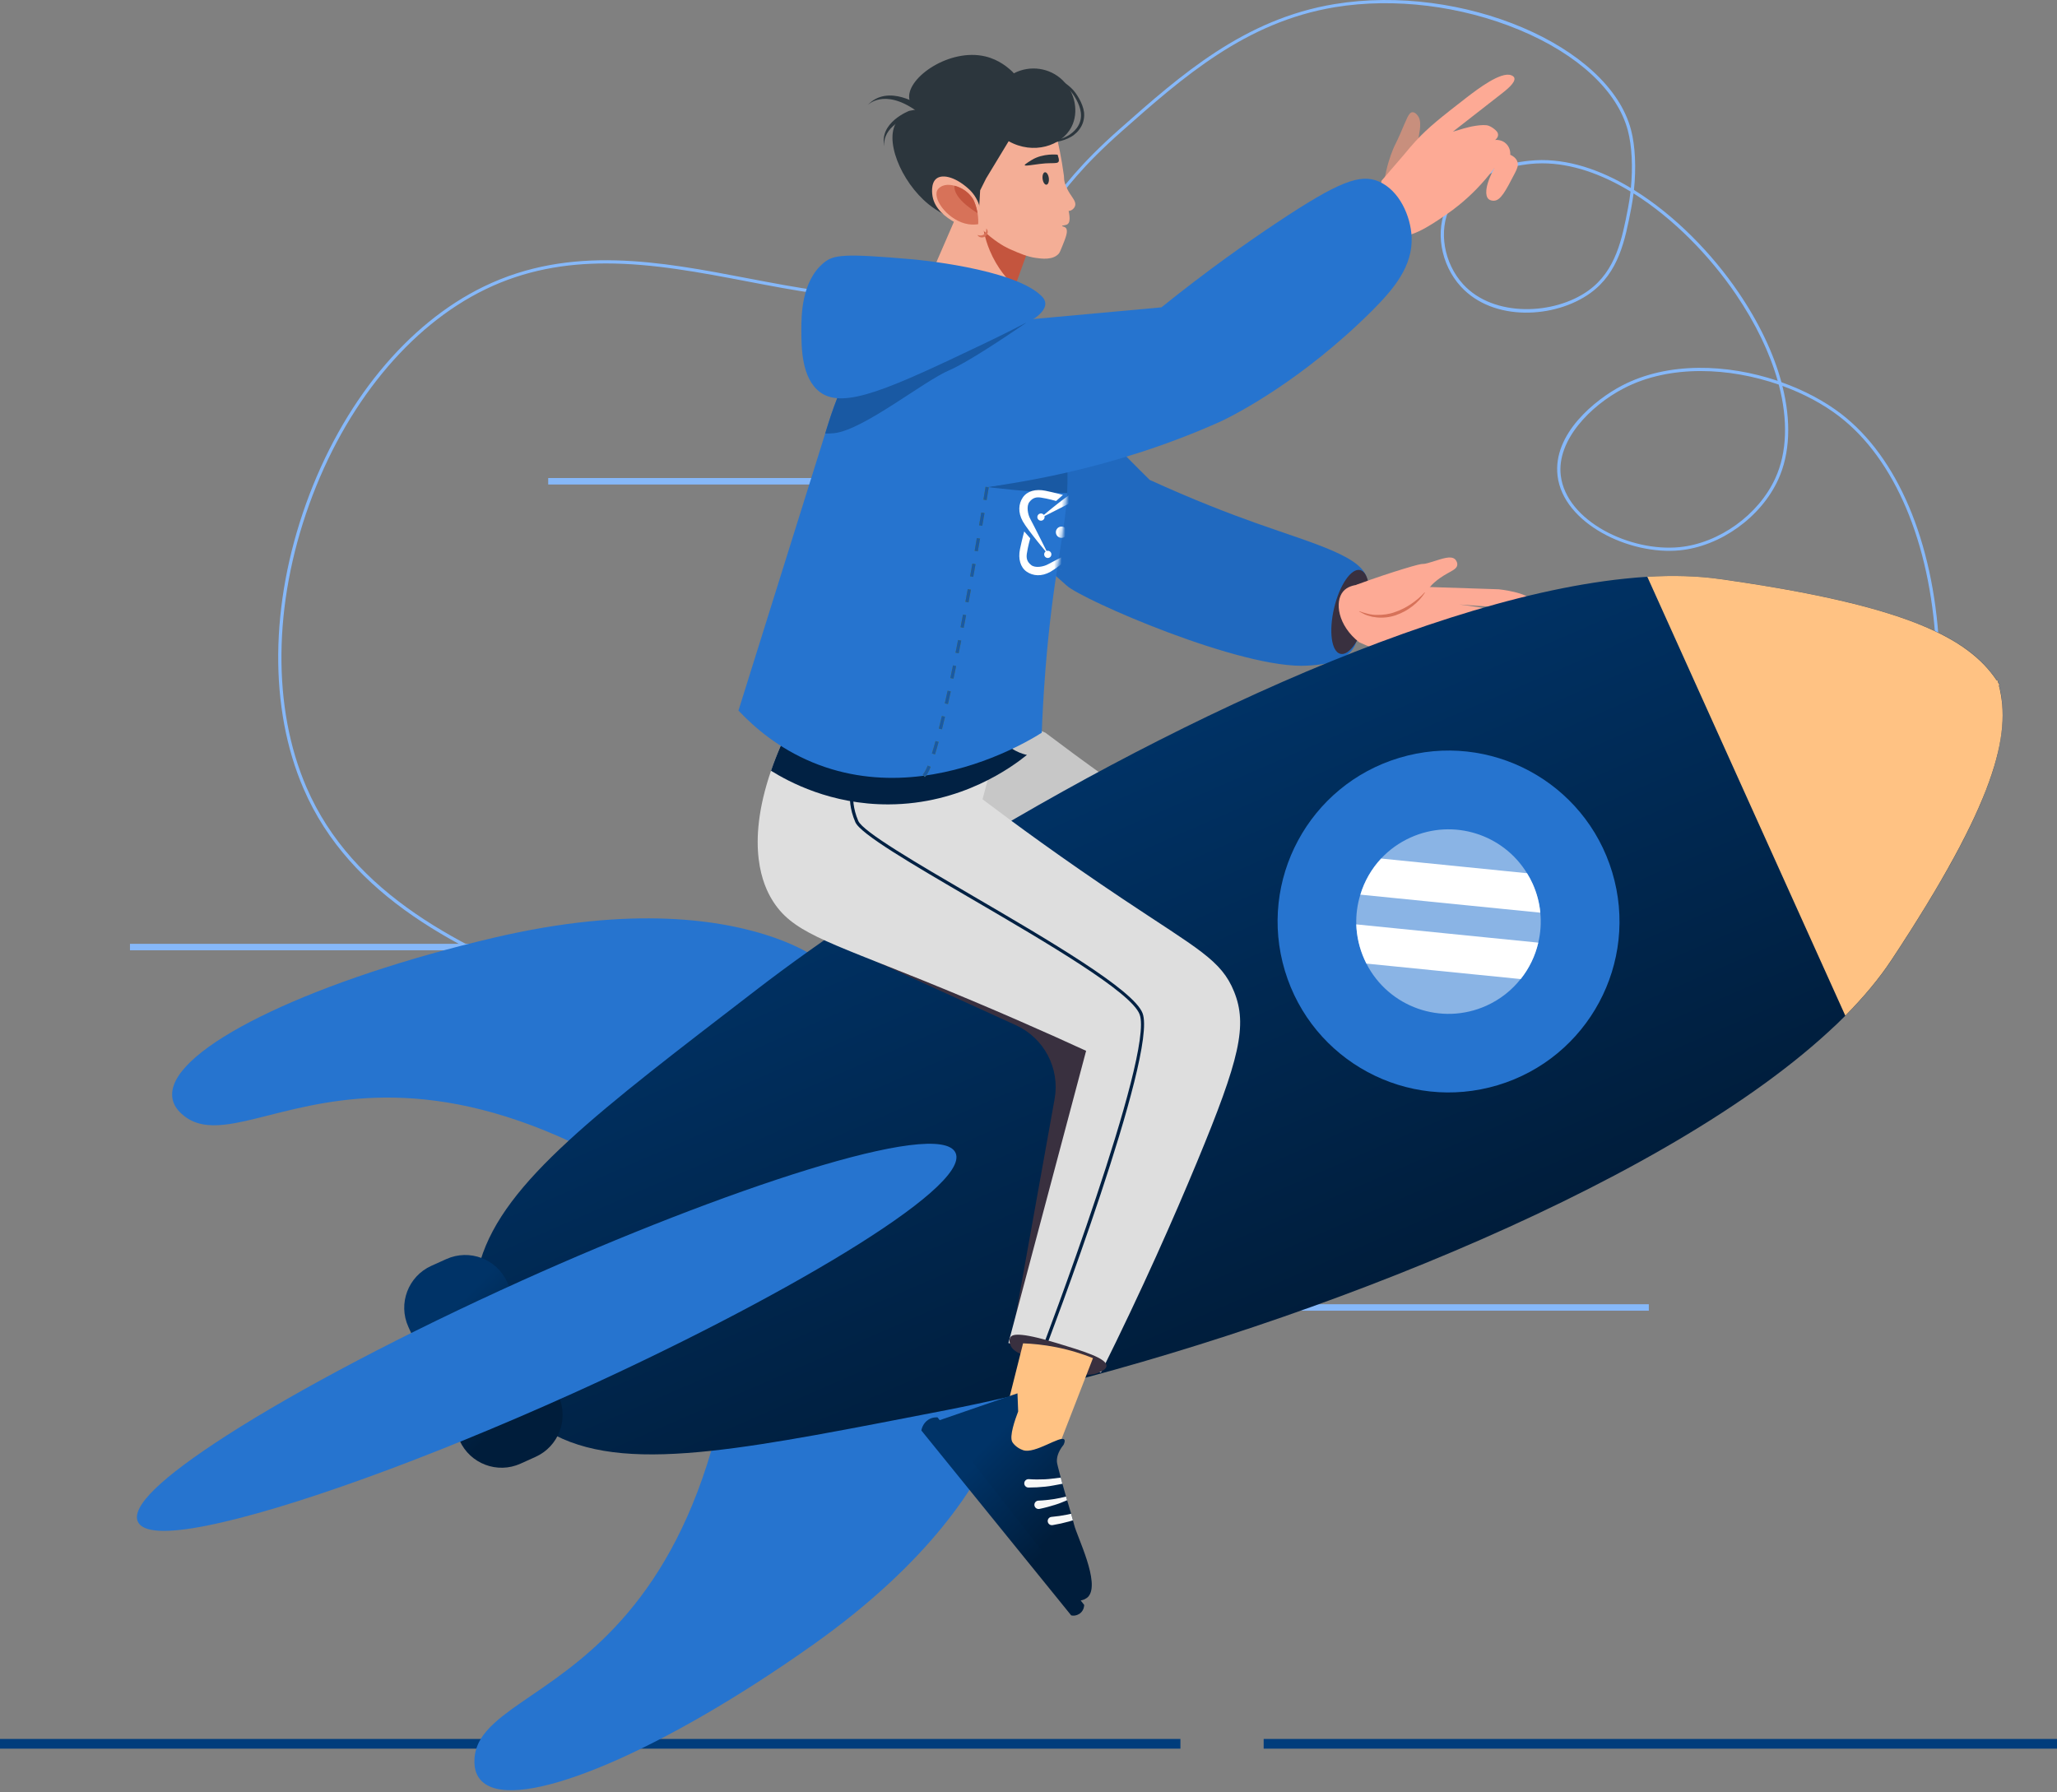 <svg width="559" height="487" viewBox="0 0 559 487" fill="none" xmlns="http://www.w3.org/2000/svg">
<rect x="0" y="0" width="559" height="487" fill="#808080" stroke="none"/>
<path d="M361.883 310.515C356.078 310.515 350.142 310.383 344.073 310.128C273.634 307.143 200.341 287.55 155.237 270.206C124.94 258.561 95.161 243.729 82.48 214.318C73.074 192.504 73.329 164.279 83.174 136.871C93.027 109.463 110.652 87.948 131.544 77.84C155.114 66.432 179.563 71.104 203.204 75.627C229.303 80.615 253.954 85.331 274.671 67.741C279.325 63.789 281.907 60.285 284.893 56.236C288.695 51.081 293.42 44.662 304.274 35.063C320.889 20.363 338.075 5.17 362.665 1.113C397.3 -4.587 437.205 12.336 443.238 35.274C444.397 39.674 444.661 45.628 444.037 51.617C455.155 58.502 465.263 68.909 472.42 79.429C478.049 87.702 481.984 96.018 484.109 103.869C490.239 106.038 495.841 109.015 500.355 112.484C515.645 124.243 525.331 147.067 526.938 175.116C528.536 202.999 521.906 231.022 508.751 251.993C494.752 274.307 472.016 290.483 441.174 300.064C418.789 307.011 392.18 310.515 361.883 310.515ZM164.678 71.596C153.665 71.596 142.688 73.405 131.93 78.621C111.249 88.633 93.782 109.973 84.008 137.161C74.234 164.359 73.97 192.346 83.288 213.958C95.837 243.07 125.441 257.797 155.553 269.372C261.858 310.243 451.537 341.532 508.004 251.501C521.063 230.679 527.641 202.849 526.06 175.143C524.47 147.357 514.907 124.761 499.82 113.16C495.508 109.841 490.195 106.995 484.372 104.87C486.787 114.442 486.48 123.259 483.231 130.346C478.559 140.56 467.564 148.463 456.499 149.561C442.72 150.922 424.849 142.219 423.277 129.354C421.872 117.885 433.622 108.515 440.788 104.782C453.32 98.257 469.426 98.89 483.099 103.5C480.965 95.921 477.127 87.895 471.683 79.903C464.657 69.585 454.778 59.363 443.923 52.557C443.756 53.927 443.546 55.297 443.282 56.649C441.631 65.22 439.927 74.081 432.147 79.675C422.601 86.543 405.819 87.5 397.002 77.892C391.46 71.85 389.897 62.586 393.296 55.85C398.732 45.075 414.258 43.705 417.314 43.547C425.938 43.09 434.843 46.076 443.194 51.099C443.756 45.356 443.484 39.691 442.378 35.485C439.55 24.718 428.801 14.751 412.906 8.129C397.116 1.561 378.85 -0.688 362.788 1.956C338.444 5.969 321.355 21.083 304.836 35.696C294.052 45.233 289.547 51.345 285.578 56.737C282.557 60.829 279.957 64.368 275.224 68.39C254.182 86.253 229.33 81.502 203.019 76.47C190.391 74.064 177.508 71.596 164.678 71.596ZM462.181 100.839C454.786 100.839 447.524 102.271 441.201 105.573C432.164 110.28 422.978 119.694 424.155 129.257C425.674 141.649 443.054 150.035 456.42 148.692C467.186 147.62 477.891 139.927 482.44 129.986C485.672 122.935 485.909 114.109 483.389 104.519C476.688 102.201 469.373 100.839 462.181 100.839ZM419.097 44.39C418.517 44.39 417.946 44.407 417.376 44.434C415.558 44.53 399.425 45.698 394.095 56.254C390.854 62.673 392.356 71.526 397.66 77.304C405.924 86.305 422.416 85.612 431.646 78.973C439.137 73.581 440.814 64.895 442.43 56.491C442.711 55.025 442.94 53.54 443.106 52.056C435.352 47.34 427.123 44.39 419.097 44.39Z" fill="#86B8F9"/>
<path d="M448.077 354.443H343.941V356.2H448.077V354.443Z" fill="#86B8F9"/>
<path d="M253.111 129.91H148.976V131.667H253.111V129.91Z" fill="#86B8F9"/>
<path d="M139.456 256.498H35.32V258.254H139.456V256.498Z" fill="#86B8F9"/>
<path d="M559.001 472.588H343.406V475.222H559.001V472.588Z" fill="#003D7C"/>
<path d="M320.783 472.588H0V475.222H320.783V472.588Z" fill="#003D7C"/>
<path d="M259.933 80.439C259.933 80.439 278.753 94.403 286.507 103.457C294.262 112.511 312.431 130.417 312.431 130.417C324.181 135.791 334.14 139.603 341.376 142.176C357.447 147.893 371.129 151.432 371.551 157.913C371.603 158.712 371.384 158.475 370.55 161.935C368.468 170.541 369.54 173.22 367.898 175.977C365.307 180.324 358.475 180.684 355.436 180.886C337.618 182.098 293.919 162.91 289.897 159.151C285.875 155.393 240.877 117.148 241.334 110.069C241.799 102.991 242.87 80.439 259.933 80.439Z" fill="#2069BF"/>
<path d="M371.348 167.346C369.863 173.634 366.693 178.271 364.261 177.691C361.828 177.112 361.064 171.553 362.548 165.265C364.032 158.977 367.203 154.34 369.635 154.92C372.068 155.5 372.832 161.059 371.348 167.346Z" fill="#39303F"/>
<path d="M372.245 158.997C398.415 159.858 407.311 160.148 407.311 160.148C407.328 160.148 415.627 161.052 415.934 163.283C416.031 164.02 415.671 164.521 415.671 164.521C415.232 165.118 414.406 165.197 414.038 165.223C412.518 165.346 405.756 164.986 396.579 164.275C401.032 164.837 416.69 166.927 417.058 169.614C417.243 170.94 416.646 171.836 416.646 171.836C416.128 172.609 415.311 172.925 414.889 173.039C414.889 173.039 417.304 176.552 414.064 177.483L397.018 174.313C403.069 175.691 407.442 177.123 408.602 178.001C408.944 178.264 409.761 178.87 409.805 179.757C409.805 179.757 409.822 180.153 409.664 180.495C409.032 181.874 400.812 180.135 395.306 179.362C386.972 178.194 386.041 179.406 379.463 177.948C375.002 176.965 371.525 175.542 369.364 174.541C363.559 170.001 362.62 163.52 365.035 160.701C367.142 158.251 371.604 158.9 372.245 158.997Z" fill="#FDAA95"/>
<path d="M368.582 158.934C373.773 157.011 378.12 155.606 381.36 154.613C389.035 152.277 384.987 153.981 389.246 152.664C391.977 151.821 394.287 150.916 395.429 151.996C395.464 152.032 396.07 152.62 396.026 153.437C395.938 155.105 393.295 155.307 390.019 158.1C388.307 159.558 388.57 159.891 386.945 161.147C384.785 162.798 382.563 163.466 381.624 163.791C375.222 165.942 367.959 163.413 368.582 158.934Z" fill="#FDAA95"/>
<path d="M387.244 161.041C386.348 162.472 385.172 163.719 383.819 164.756C382.476 165.81 380.948 166.626 379.305 167.197C377.672 167.759 375.889 167.97 374.168 167.794C373.738 167.733 373.307 167.689 372.886 167.61L371.648 167.267C371.235 167.153 370.848 166.969 370.471 166.767C370.084 166.582 369.716 166.389 369.355 166.178L369.391 166.099C370.936 166.644 372.534 167.136 374.185 167.109C375.819 167.136 377.479 166.925 379.016 166.363C380.57 165.845 382.045 165.098 383.415 164.185C384.776 163.263 386.05 162.209 387.156 160.988L387.244 161.041Z" fill="#D77259"/>
<path d="M284.101 199.127C292.831 205.723 305.88 215.295 322.302 226.263C342.606 239.831 348.982 242.791 352.459 251.397C356.148 260.539 353.996 269.698 342.404 297.633C336.222 312.527 327.615 332.146 316.269 354.926C307.891 352.248 299.514 349.569 291.136 346.882C298.17 320.413 305.204 293.945 312.247 267.477C302.42 262.954 287.131 256.122 268.022 248.376C240.842 237.372 232.139 235.159 226.809 226.263C224.271 222.03 217.166 207.4 232.842 177.006C249.931 184.383 267.012 191.759 284.101 199.127Z" fill="#C7C7C7"/>
<path d="M196.282 318.164C221.872 308.899 221.275 265.403 221.126 260.476L221.117 260.388C221.117 260.23 221.108 260.151 221.108 260.151L221.082 259.879L220.862 259.721C220.722 259.624 217.42 257.279 210.491 254.838C196.528 249.938 171.947 245.968 134.115 254.855C86.254 266.114 49.599 283.397 46.938 295.955C46.63 297.412 46.762 298.774 47.333 300.038C47.877 301.25 48.826 302.365 50.161 303.375C52.944 305.492 56.325 306.185 61.112 305.632C64.581 305.246 68.497 304.253 73.037 303.103C90.944 298.572 118 291.73 159.442 312.403C174.134 319.762 186.525 321.694 196.282 318.164Z" fill="#2674CF"/>
<path d="M274.511 378.311C274.511 378.311 274.467 378.259 274.371 378.171L274.283 378.083C270.691 374.711 238.479 345.467 214.593 358.517C205.486 363.496 198.733 374.061 194.508 389.921C182.574 434.673 159.539 450.428 144.294 460.852C140.43 463.495 137.102 465.77 134.511 468.115C130.928 471.338 129.215 474.332 128.952 477.819C128.829 479.496 129.04 480.945 129.584 482.148C130.155 483.413 131.086 484.414 132.386 485.151C143.556 491.474 180.782 475.43 220.898 447.012C252.6 424.539 265.896 403.489 271.464 389.772C274.213 382.966 274.652 378.935 274.669 378.768L274.696 378.496L274.511 378.311Z" fill="#2674CF"/>
<path d="M544.194 195.761C544.194 195.91 544.185 196.068 544.176 196.226C544.15 196.858 544.097 197.499 544.027 198.167C544.009 198.386 543.983 198.623 543.956 198.843C543.772 200.415 543.491 202.057 543.105 203.805C543.052 204.059 542.99 204.305 542.938 204.56C542.911 204.692 542.876 204.832 542.841 204.982C542.745 205.403 542.63 205.833 542.507 206.272C542.446 206.527 542.376 206.773 542.297 207.036C542.165 207.519 542.016 208.011 541.875 208.512C541.866 208.538 541.858 208.573 541.849 208.591C541.691 209.118 541.515 209.645 541.348 210.189C540.637 212.349 539.776 214.65 538.758 217.118C538.503 217.733 538.231 218.356 537.967 218.989C537.563 219.937 537.124 220.912 536.659 221.904C536.509 222.238 536.351 222.572 536.185 222.905C535.877 223.581 535.543 224.266 535.201 224.969C534.727 225.935 534.235 226.919 533.726 227.937C533.093 229.176 532.426 230.44 531.723 231.749C531.363 232.425 530.986 233.119 530.608 233.812C530.388 234.225 530.143 234.647 529.914 235.077C529.264 236.245 528.588 237.43 527.886 238.642C524.092 245.238 519.525 252.597 514.063 260.869C510.7 265.954 506.467 271.021 501.487 276.027C500.038 277.476 498.546 278.933 496.965 280.347C449.393 324.142 346.786 362.791 274.6 379.494C268.531 380.9 262.674 382.147 257.089 383.236C230.91 388.311 210.106 392.465 193.324 394.274C174.978 396.242 161.41 395.451 150.837 390.05C147.895 388.54 145.181 386.696 142.661 384.43C138.885 381.066 135.53 376.79 132.492 371.503L132.36 371.564C132.272 371.336 132.211 371.099 132.123 370.862C132.009 370.642 131.868 370.449 131.754 370.221L131.894 370.159C131.851 370.045 131.815 369.931 131.78 369.808C129.901 364.17 128.953 358.954 128.926 353.983C128.909 350.04 129.462 346.255 130.577 342.54C133.826 331.809 141.836 321.675 154.481 310.039C167.004 298.508 184.085 285.511 205.565 268.984C209.895 265.647 214.514 262.23 219.37 258.762C221.057 257.55 222.778 256.338 224.517 255.126C229.478 251.639 234.677 248.118 240.061 244.588C300.234 205.008 383.898 163.25 441.481 157.27C443.589 157.041 445.67 156.875 447.716 156.743C454.759 156.33 461.354 156.506 467.405 157.358C468.292 157.48 469.17 157.612 470.04 157.726C470.9 157.858 471.761 157.981 472.595 158.095C473.175 158.183 473.763 158.28 474.334 158.367C477.32 158.833 480.183 159.29 482.923 159.764C483.924 159.931 484.898 160.106 485.865 160.291C486.787 160.449 487.7 160.624 488.596 160.791C489.957 161.055 491.265 161.301 492.556 161.564C493.171 161.687 493.777 161.801 494.365 161.933C496.736 162.425 499.002 162.925 501.154 163.435C501.918 163.619 502.673 163.795 503.402 163.979C504.227 164.19 505.027 164.392 505.826 164.603C506.3 164.726 506.774 164.84 507.231 164.971C508.495 165.314 509.725 165.656 510.91 166.008C511.481 166.166 512.034 166.341 512.579 166.508C515.31 167.343 517.804 168.194 520.096 169.081C520.772 169.336 521.431 169.591 522.072 169.854C522.134 169.88 522.195 169.907 522.257 169.933C522.95 170.214 523.626 170.504 524.285 170.794C525.137 171.163 525.954 171.549 526.744 171.935C527.166 172.137 527.578 172.348 527.982 172.559C528.86 172.998 529.695 173.463 530.476 173.929C530.74 174.078 531.003 174.227 531.249 174.394C531.504 174.535 531.741 174.684 531.969 174.833C535.139 176.818 537.616 178.891 539.618 181.069C539.768 181.227 539.908 181.393 540.057 181.56C540.198 181.718 540.338 181.885 540.479 182.052C540.619 182.21 540.76 182.386 540.892 182.544C541.032 182.711 541.164 182.878 541.296 183.044C541.691 183.545 542.06 184.046 542.411 184.564C542.437 184.59 542.464 184.625 542.49 184.66C542.543 184.731 542.578 184.792 542.63 184.862L542.832 184.774C542.903 185.012 542.964 185.249 543.043 185.486C543.175 185.705 543.307 185.907 543.438 186.118L543.236 186.206C543.394 186.829 543.544 187.462 543.667 188.103C543.79 188.718 543.886 189.332 543.965 189.965C544.185 191.791 544.273 193.697 544.194 195.761Z" fill="url(#paint0_linear_709_22266)"/>
<path d="M407.033 294.908C431.597 287.518 445.519 261.613 438.129 237.049C430.739 212.485 404.834 198.562 380.27 205.953C355.705 213.343 341.783 239.247 349.173 263.812C356.564 288.376 382.468 302.299 407.033 294.908Z" fill="#2674CF"/>
<g opacity="0.46">
<path d="M403.946 273.31C391.704 278.834 377.372 273.714 371.321 261.867C371.146 261.507 370.961 261.138 370.794 260.761C369.398 257.652 368.678 254.42 368.573 251.215C368.494 248.457 368.88 245.726 369.679 243.127C370.777 239.491 372.691 236.137 375.317 233.318C377.521 230.964 380.217 229.006 383.335 227.601C394.962 222.358 408.477 226.714 414.967 237.305C415.529 238.2 416.039 239.149 416.486 240.141C417.646 242.705 418.339 245.366 418.585 248.027C418.857 250.785 418.673 253.525 418.032 256.168C417.198 259.76 415.573 263.149 413.246 266.056C410.848 269.095 407.713 271.606 403.946 273.31Z" fill="white"/>
</g>
<path d="M501.47 276.018L447.664 156.743C454.707 156.33 461.311 156.506 467.353 157.358C518.182 164.506 534.885 173.428 542.596 184.889L542.798 184.801C542.877 185.038 542.93 185.275 543.009 185.512C543.14 185.732 543.272 185.925 543.404 186.144L543.202 186.232C546.688 199.589 542.324 218.023 514.037 260.852C510.674 265.945 506.441 271.003 501.47 276.018Z" fill="#FFC283"/>
<path d="M124.919 391.515L110.956 360.55C108.119 354.254 110.921 346.851 117.209 344.014L121.292 342.17C127.589 339.333 134.992 342.135 137.828 348.422L151.792 379.387C154.628 385.684 151.827 393.087 145.539 395.924L141.455 397.768C135.168 400.613 127.764 397.812 124.919 391.515Z" fill="url(#paint1_linear_709_22266)"/>
<path d="M259.679 313.308C255.349 303.71 196.274 323.46 141.659 348.093C110.317 362.232 81.108 377.565 61.525 390.149C43.724 401.601 35.627 409.469 37.463 413.535C38.78 416.451 45.05 416.82 56.098 414.633L56.177 414.616C77.982 410.286 116.025 396.551 155.491 378.75C210.096 354.117 263.999 322.907 259.679 313.308Z" fill="#2674CF"/>
<path d="M418.595 248.032L369.688 243.132C370.786 239.496 372.701 236.141 375.326 233.322L414.976 237.309C415.539 238.205 416.048 239.153 416.496 240.146C417.655 242.719 418.349 245.38 418.595 248.032Z" fill="white"/>
<path d="M413.256 266.074L371.323 261.867C371.147 261.507 370.963 261.138 370.796 260.761C369.4 257.652 368.68 254.42 368.574 251.215L418.042 256.177C417.208 259.777 415.583 263.158 413.256 266.074Z" fill="white"/>
<path d="M306.213 269.487L304.202 310.701L275.055 362.97L286.594 298.669C288.087 290.371 283.758 282.116 276.083 278.62L224.472 255.12C229.433 251.634 234.632 248.112 240.016 244.582L306.213 269.487Z" fill="#39303F"/>
<path d="M325.314 315.734C319.132 330.628 310.525 350.238 299.179 373.027C290.81 370.34 282.423 367.67 274.046 364.983C281.08 338.514 288.114 312.037 295.157 285.577C285.33 281.055 270.041 274.222 250.932 266.477C223.752 255.473 215.049 253.26 209.718 244.364C207.628 240.869 202.403 230.243 209.525 209.465C211.009 205.136 213.047 200.358 215.752 195.107C235.52 192.419 255.287 189.75 275.055 187.062C272.816 195.476 270.577 203.88 268.329 212.293C267.889 213.935 267.45 215.577 267.011 217.219C275.74 223.815 288.781 233.387 305.212 244.355C325.516 257.923 331.9 260.883 335.369 269.489C339.058 278.631 336.906 287.799 325.314 315.734Z" fill="#DEDEDE"/>
<path d="M275.056 187.07C271.077 190.355 269.778 195.615 271.692 199.681C273.73 204.019 278.516 205.047 279.078 205.161C274.994 208.445 261.373 218.544 241.465 218.606C225.754 218.659 214.303 212.432 209.525 209.464C211.01 205.135 213.047 200.357 215.752 195.106C235.52 192.427 255.288 189.749 275.056 187.07Z" fill="#012143"/>
<path d="M281.756 60.376C281.422 61.289 281.097 62.211 280.764 63.124C279.402 66.909 278.024 70.703 276.663 74.488C274.66 80.021 272.658 85.553 270.664 91.086C265.009 93.835 258.546 92.93 254.655 89.022C250.897 85.255 251.002 80.17 251.046 79.142C255.542 68.771 260.047 58.408 264.544 48.037C270.287 52.147 276.021 56.266 281.756 60.376Z" fill="#F4AE96"/>
<path d="M279.912 66.53C278.551 70.315 277.172 74.109 275.811 77.894C273.923 76.129 270.981 72.906 268.961 68.05C267.556 64.677 267.056 61.621 266.88 59.426L279.912 66.53Z" fill="#C4553E"/>
<path d="M257.51 51.023C260.856 56.23 264.263 59.883 266.757 62.246C270.13 65.442 272.694 66.883 274.117 67.559C274.442 67.717 274.828 67.884 274.951 67.928C277.067 68.85 279.193 69.772 281.45 70.088C283.057 70.316 286.183 70.755 287.764 68.885C287.983 68.63 288.229 68.007 288.738 66.76C289.617 64.599 290.346 62.738 289.661 61.956C289.292 61.535 288.624 61.578 288.633 61.403C288.642 61.192 289.599 61.324 290.144 60.902C291.153 60.112 290.468 57.609 290.038 55.545C289.652 53.675 289.23 51.058 289.125 47.756C288.466 42.926 287.606 38.913 286.859 35.927C285.867 31.94 285.349 29.911 284.163 27.839C283.557 26.776 280.703 22.007 275.416 19.812C268.312 16.861 261.646 20.506 258.836 21.972C257.414 22.719 245.303 29.27 245.892 39.755C246.173 44.77 249.396 51.277 253.699 51.927C255.227 52.147 256.571 51.585 257.51 51.023Z" fill="#F4AE96"/>
<path d="M274.107 38.375C280.755 42.116 288.509 39.719 291.188 34.476C293.208 30.524 292.224 25.167 288.764 21.795C285.286 18.414 279.938 17.632 275.547 19.907C274.054 18.379 271.437 16.192 267.723 15.323C258.098 13.057 246.646 20.934 247.068 26.564C247.147 27.6 247.647 28.935 249.377 30.427C247.331 30.603 245.259 31.209 243.959 32.772C239.998 37.541 244.758 49.361 252.337 55.508C257.316 59.548 262.814 60.584 265.826 60.901C266.001 57.844 266.186 54.788 266.361 51.732C266.897 50.652 267.442 49.572 267.977 48.492C270.032 45.137 272.07 41.756 274.107 38.375Z" fill="#2C363D"/>
<path d="M265.685 63.871C266.239 64.09 266.906 64.055 267.389 63.713C267.635 63.554 267.828 63.317 267.925 63.036C268.03 62.764 268.057 62.448 268.004 62.158L268.065 62.141C268.338 62.413 268.469 62.808 268.408 63.203C268.364 63.616 268.092 64.002 267.749 64.248C267.398 64.477 266.968 64.582 266.59 64.512C266.204 64.459 265.861 64.24 265.65 63.923L265.685 63.871Z" fill="#D77259"/>
<path d="M263.675 51.751C264.141 52.234 264.747 52.945 265.291 53.911C266.169 55.448 266.424 56.774 266.644 57.96C266.995 59.865 267.346 61.824 266.371 62.544C266.099 62.746 265.783 62.799 265.563 62.816C264.817 62.632 254.621 60.041 253.427 53.376C253.357 52.98 252.821 49.793 254.507 48.519C256.272 47.176 260.066 48.247 263.675 51.751Z" fill="#F4AE96"/>
<path d="M265.563 57.415C265.598 57.591 265.633 57.758 265.659 57.933C265.852 59.101 265.87 60.129 265.826 60.928C265.264 61.016 264.298 61.112 263.13 60.928C257.966 60.111 253.575 54.491 254.647 51.847C254.849 51.329 255.244 51.057 255.525 50.855C256.271 50.319 257.185 50.179 258.107 50.249C258.537 50.284 258.976 50.363 259.389 50.477C260.311 50.715 261.163 51.119 261.786 51.496C262.427 51.891 263.543 52.691 264.482 54.192C264.869 54.983 265.29 56.072 265.563 57.415Z" fill="#D77259"/>
<path d="M265.563 57.415C265.598 57.591 265.633 57.758 265.659 57.933C260.338 54.587 259.231 52.093 259.389 50.469C260.311 50.706 261.163 51.11 261.787 51.487C262.428 51.883 263.543 52.682 264.483 54.184C264.869 54.983 265.291 56.072 265.563 57.415Z" fill="#C4553E"/>
<path d="M287.413 42.038C287.413 42.038 283.47 41.555 280.343 43.495C277.208 45.436 278.06 45.155 282.583 44.549C287.105 43.935 288.493 45.269 287.413 42.038Z" fill="#2C363D"/>
<path d="M285.023 48.405C285.138 49.344 284.848 50.144 284.382 50.196C283.917 50.249 283.443 49.538 283.329 48.607C283.214 47.667 283.504 46.868 283.97 46.815C284.435 46.763 284.909 47.474 285.023 48.405Z" fill="#2C363D"/>
<path d="M288.581 46.139C288.941 49.256 289.907 51.302 290.741 52.611C291.514 53.823 292.462 54.85 292.181 55.895C291.944 56.773 290.899 57.494 290.205 57.292C289.239 57.011 288.343 54.727 288.581 46.139Z" fill="#F4AE96"/>
<path d="M250.432 28.909C250.432 28.909 241.387 22.445 235.696 28.654C235.696 28.654 240.096 23.745 249.141 30.208C258.187 36.663 250.432 28.909 250.432 28.909Z" fill="#2C363D"/>
<path d="M247.077 30.128C247.077 30.128 238.726 33.316 240.359 39.885C240.359 39.885 239.024 34.756 247.376 31.569C255.719 28.381 247.077 30.128 247.077 30.128Z" fill="#2C363D"/>
<path d="M284.312 20.594C285.533 20.752 286.71 21.156 287.851 21.656C288.975 22.201 290.02 22.921 290.96 23.782C291.917 24.616 292.655 25.731 293.261 26.811C293.876 27.909 294.394 29.13 294.587 30.465C294.745 31.799 294.481 33.231 293.805 34.416C293.138 35.593 292.163 36.559 291.039 37.191C289.915 37.833 288.703 38.254 287.474 38.482C286.235 38.667 284.988 38.719 283.776 38.517V38.43C286.183 38.474 288.633 37.92 290.661 36.612C291.654 35.944 292.541 35.084 293.103 34.03C293.674 32.976 293.876 31.747 293.717 30.561C293.577 29.376 293.12 28.234 292.558 27.18C291.996 26.117 291.32 25.108 290.468 24.256C288.791 22.526 286.604 21.323 284.286 20.682L284.312 20.594Z" fill="#2C363D"/>
<path d="M290.134 128.769C290.151 130.578 290.116 132.316 290.019 134.011C289.352 145.77 286.147 156.212 284.1 182.039C283.538 189.214 283.249 195.159 283.099 199.129C281.65 200.051 276.662 203.116 269.452 205.952H269.443C257.404 210.694 239.155 214.787 220.783 207.173C211.729 203.414 205.143 197.855 200.682 193.104C208.541 168.006 216.401 142.916 224.252 117.818C224.533 116.922 224.814 116.017 225.095 115.122C229.056 102.476 235.361 90.699 243.651 80.381C244.652 79.125 245.697 77.887 246.769 76.675C246.821 76.613 246.865 76.561 246.918 76.508C253.601 78.659 260.284 80.82 266.976 82.98C270.673 84.166 274.388 85.36 278.085 86.554L278.296 86.949C278.454 87.239 278.603 87.52 278.761 87.81C286.542 102.256 289.229 114.56 289.949 124.035C290.046 125.361 290.098 126.635 290.134 127.847C290.134 128.031 290.142 128.207 290.142 128.382C290.134 128.505 290.134 128.637 290.134 128.769Z" fill="#2674CF"/>
<path d="M283.548 368.047L282.731 367.731C283.039 366.923 313.749 286.446 309.701 275.679C307.426 269.62 284.409 256.184 264.105 244.328C247.859 234.844 233.817 226.642 232.438 223.427C229.373 216.279 232.007 211.388 232.122 211.186L232.886 211.616C232.859 211.66 230.356 216.349 233.237 223.085C234.502 226.036 249.088 234.554 264.535 243.573C284.971 255.508 308.129 269.023 310.508 275.372C314.68 286.455 284.822 364.719 283.548 368.047Z" fill="#012143"/>
<path d="M300.698 371.253C300.619 372.061 299.548 372.579 298.828 372.921C295.868 374.335 293.181 373.396 286.48 371.2C277.953 368.416 275.002 367.547 274.449 365.097C274.361 364.719 274.203 364.017 274.563 363.437C275.046 362.673 276.636 361.804 287.157 364.991C294.235 367.134 300.9 369.154 300.698 371.253Z" fill="#39303F"/>
<path d="M285.444 398.907L282.942 399.522L271.279 391.89C273.527 382.95 275.776 374.01 278.024 365.07C280.614 365.167 283.635 365.457 286.955 366.107C290.898 366.888 294.279 367.995 297.019 369.092C293.155 379.033 289.3 388.975 285.444 398.907Z" fill="#FFC283"/>
<path d="M293.024 435.045C280.247 418.754 267.469 402.473 254.691 386.182C261.963 383.671 269.234 381.159 276.506 378.656C276.567 380.298 276.628 381.941 276.69 383.583C275.847 385.787 274.24 390.345 275.092 391.864C275.127 391.926 275.171 391.996 275.171 391.996C275.171 391.996 276.04 393.427 278.051 394.112C281.221 395.193 288.177 390.055 289.213 391.206C289.362 391.364 289.45 391.715 289.064 392.593C287.342 394.718 287.158 396.343 287.228 397.3C287.254 397.722 287.588 399.013 288.273 401.577C288.422 402.139 288.563 402.692 288.721 403.245C289.055 404.466 289.388 405.617 289.705 406.723C289.819 407.057 289.907 407.391 290.003 407.724C290.398 409.041 290.758 410.262 291.092 411.386C291.259 412.01 291.435 412.598 291.584 413.178C291.698 413.59 291.804 413.986 291.9 414.381C292.717 417.665 299.066 430.214 295.738 433.92C295.351 434.316 294.614 434.895 293.024 435.045Z" fill="url(#paint2_linear_709_22266)"/>
<path d="M254.786 385.194C268.065 402.178 281.352 419.171 294.63 436.155C294.63 436.296 294.63 437.543 293.549 438.421C293.444 438.509 292.425 439.308 291.108 439.009C277.531 422.262 263.955 405.515 250.387 388.759C250.422 388.514 250.738 386.775 252.345 385.782C253.39 385.141 254.409 385.168 254.786 385.194Z" fill="url(#paint3_linear_709_22266)"/>
<path d="M288.711 403.234C288.694 403.252 288.676 403.243 288.65 403.252C287.131 403.506 285.638 403.866 284.11 404.016C282.573 404.182 281.027 404.261 279.482 404.261C278.858 404.253 278.349 403.752 278.349 403.12C278.349 402.487 278.858 401.987 279.482 401.978C279.508 401.987 279.525 401.987 279.552 401.978C281.01 402.084 282.467 402.092 283.934 402.022C285.392 401.961 286.806 401.706 288.255 401.557C288.421 402.127 288.562 402.681 288.711 403.234Z" fill="#F7F7F7"/>
<path d="M289.994 407.706C288.992 408.128 287.991 408.558 286.938 408.883C285.48 409.348 283.987 409.761 282.476 410.069C281.862 410.191 281.256 409.805 281.124 409.19C280.992 408.567 281.387 407.97 282.002 407.838C282.064 407.829 282.134 407.82 282.187 407.82C283.653 407.759 285.12 407.601 286.577 407.373C287.631 407.214 288.668 406.96 289.695 406.705C289.8 407.048 289.897 407.381 289.994 407.706Z" fill="#F7F7F7"/>
<path d="M291.574 413.167C291.24 413.282 290.898 413.378 290.555 413.475C289.071 413.888 287.561 414.221 286.041 414.476C285.418 414.573 284.838 414.16 284.733 413.545C284.636 412.922 285.049 412.342 285.672 412.245C285.699 412.237 285.725 412.237 285.751 412.237C287.209 412.105 288.658 411.894 290.09 411.604C290.415 411.543 290.748 411.464 291.082 411.385C291.249 411.999 291.425 412.588 291.574 413.167Z" fill="#F7F7F7"/>
<path d="M290.134 128.767C290.152 130.576 290.117 132.315 290.02 134.01C279.728 133.843 268.268 132.359 268.268 132.359C273.045 131.682 281.941 129.733 290.108 127.836C290.108 128.02 290.117 128.196 290.117 128.372C290.134 128.503 290.134 128.635 290.134 128.767Z" fill="#1959A3"/>
<path d="M376.241 48.861C376.838 45.269 377.769 42.52 378.542 40.641C379.218 38.99 379.113 39.543 380.483 36.443C382.309 32.298 382.792 30.559 383.829 30.498C384.584 30.454 385.287 31.323 385.576 31.903C386.49 33.738 385.418 37.137 385.471 37.91C385.471 37.945 385.488 38.129 385.497 38.393C385.524 38.867 385.524 38.832 385.55 39.086C385.726 40.667 385.699 47.842 376.241 48.861Z" fill="#C88F7D"/>
<path d="M410.647 20.438C410.831 20.508 411.349 20.693 411.516 21.141C411.999 22.405 409.241 24.539 408.003 25.505C404.42 28.289 400.047 31.705 394.822 35.789C396.762 35.236 398.747 34.533 400.925 34.199C402.602 33.936 403.858 33.927 404.526 34.164C405.307 34.445 405.966 34.981 405.966 34.981C406.51 35.42 407.099 35.894 407.107 36.605C407.134 37.378 406.458 37.923 406.308 38.046C406.502 38.019 408.082 37.861 409.321 39.073C410.55 40.276 410.436 41.857 410.418 42.059C410.84 42.235 411.999 42.814 412.368 43.974C412.693 45.001 412.236 45.941 411.727 46.95C409.119 52 407.784 54.529 405.957 54.547C405.72 54.538 405.061 54.556 404.543 54.117C404.016 53.651 403.814 52.808 403.92 51.693C404.06 50.103 404.824 47.978 406.159 45.607C402.875 50.015 399.502 53.273 396.604 55.627C395.375 56.637 394.225 57.48 393.206 58.182C388.402 61.528 382.369 65.542 378.654 63.741C375.361 62.134 374.026 55.987 375.431 49.128C376.951 47.337 378.189 45.914 379.049 44.922C380.683 43.043 380.859 42.849 381.596 41.971C382.913 40.408 383.317 39.855 384.687 38.371C388.253 34.515 391.739 31.793 398.554 26.506C401.698 24.083 407.854 19.428 410.647 20.438Z" fill="#FDAA95"/>
<path d="M372.763 84.544C370.409 86.889 368.082 89.076 365.79 91.105L365.781 91.113C347.304 107.597 331.383 114.693 331.383 114.693C317.34 120.954 303.369 125.327 290.134 128.375C287.359 129.007 284.628 129.587 281.923 130.105C273.747 131.694 265.931 132.774 258.616 133.521C252.276 134.162 245.962 131.879 241.527 127.207C232.841 118.056 223.506 101.845 249.597 89.559C259.169 88.681 268.724 87.811 278.296 86.933C290.74 85.8 303.184 84.659 315.619 83.526C327.923 73.629 338.777 65.971 347.155 60.403C363.84 49.303 369.671 47.134 374.747 49.347C380.262 51.762 383.371 58.691 383.617 64.425C383.942 72.39 378.761 78.555 372.763 84.544Z" fill="#2674CF"/>
<mask id="mask0_709_22266" style="mask-type:alpha" maskUnits="userSpaceOnUse" x="271" y="132" width="19" height="31">
<path d="M290 132.5L276.5 132L271.5 146L275 160L286 163L288.5 147L290 132.5Z" fill="#D9D9D9"/>
</mask>
<g mask="url(#mask0_709_22266)">
<path d="M282.192 141.216C281.81 140.834 281.81 140.211 282.192 139.828C282.575 139.446 283.198 139.446 283.58 139.828C283.963 140.211 283.963 140.834 283.58 141.216C283.198 141.599 282.575 141.599 282.192 141.216Z" fill="white"/>
<path d="M284.045 151.349C283.663 150.967 283.663 150.344 284.045 149.961C284.428 149.579 285.051 149.579 285.433 149.961C285.816 150.344 285.816 150.967 285.433 151.349C285.051 151.732 284.428 151.732 284.045 151.349Z" fill="white"/>
<path d="M297.025 143.032C297.025 143.032 297.664 140.824 297.949 138.877C298.135 137.594 297.897 136.666 296.771 135.766C295.645 134.866 293.344 135.33 292.166 135.997C290.988 136.663 282.417 140.978 282.417 140.978C282.417 140.978 289.094 135.303 291.526 133.942C293.959 132.582 296.284 132.787 297.998 133.967C299.711 135.149 300.351 137.483 299.815 140.078C299.277 142.67 298.665 144.906 298.665 144.906L297.028 143.032H297.025Z" fill="white"/>
<path d="M286.998 136.151C286.998 136.151 284.798 135.509 282.858 135.224C281.579 135.037 280.655 135.276 279.759 136.406C278.862 137.536 279.324 139.846 279.988 141.028C280.652 142.211 284.951 150.813 284.951 150.813C284.951 150.813 279.297 144.112 277.941 141.67C276.586 139.232 276.791 136.895 277.966 135.175C279.144 133.455 281.472 132.813 284.055 133.354C286.637 133.894 288.865 134.508 288.865 134.508L286.998 136.151Z" fill="white"/>
<path d="M279.975 146.293C279.975 146.293 279.335 148.501 279.051 150.451C278.864 151.735 279.103 152.663 280.229 153.562C281.355 154.462 283.656 153.998 284.834 153.332C286.012 152.666 294.583 148.351 294.583 148.351C294.583 148.351 287.906 154.026 285.473 155.387C283.044 156.747 280.715 156.541 279.002 155.362C277.288 154.18 276.649 151.846 277.184 149.251C277.723 146.659 278.335 144.423 278.335 144.423L279.972 146.296L279.975 146.293Z" fill="white"/>
<path d="M290.001 153.169C290.001 153.169 292.201 153.811 294.141 154.097C295.42 154.284 296.344 154.044 297.24 152.914C298.137 151.784 297.675 149.475 297.011 148.292C296.347 147.11 292.048 138.508 292.048 138.508C292.048 138.508 297.702 145.209 299.058 147.65C300.413 150.089 300.208 152.426 299.033 154.146C297.855 155.866 295.53 156.507 292.944 155.97C290.362 155.429 288.134 154.815 288.134 154.815L290.001 153.172V153.169Z" fill="white"/>
<path d="M288.473 146.173C289.322 146.173 290.011 145.485 290.011 144.635C290.011 143.786 289.322 143.097 288.473 143.097C287.624 143.097 286.935 143.786 286.935 144.635C286.935 145.485 287.624 146.173 288.473 146.173Z" fill="white"/>
</g>
<path d="M251.328 211.152L250.757 210.485C251.012 210.265 251.459 209.668 252.109 208.061L252.926 208.386C252.338 209.835 251.811 210.731 251.328 211.152ZM254.094 205.022L253.251 204.759C253.567 203.758 253.892 202.625 254.234 201.387L255.077 201.615C254.735 202.871 254.41 204.012 254.094 205.022ZM255.982 198.208L255.13 197.997C255.402 196.908 255.683 195.766 255.964 194.581L256.816 194.783C256.535 195.968 256.254 197.11 255.982 198.208ZM257.615 191.34L256.755 191.147C257.01 190.032 257.264 188.881 257.519 187.713L258.379 187.898C258.116 189.074 257.861 190.216 257.615 191.34ZM259.117 184.455L258.257 184.271C258.494 183.138 258.74 181.988 258.977 180.828L259.837 181.004C259.591 182.163 259.354 183.314 259.117 184.455ZM260.531 177.553L259.67 177.377C259.899 176.235 260.127 175.076 260.355 173.926L261.216 174.093C260.996 175.252 260.768 176.402 260.531 177.553ZM261.892 170.633L261.032 170.466C261.251 169.315 261.471 168.156 261.69 167.014L262.551 167.181C262.34 168.323 262.121 169.473 261.892 170.633ZM263.209 163.712L262.349 163.554C262.568 162.386 262.779 161.236 262.99 160.094L263.851 160.252C263.64 161.385 263.429 162.545 263.209 163.712ZM264.483 156.784L263.622 156.626C263.833 155.449 264.044 154.29 264.246 153.157L265.106 153.315C264.904 154.448 264.694 155.607 264.483 156.784ZM265.721 149.846L264.86 149.697L265.466 146.228L266.336 146.377L265.721 149.846ZM266.942 142.899L266.072 142.75L266.67 139.273L267.539 139.422L266.942 142.899ZM268.119 135.935L267.249 135.786C267.618 133.564 267.829 132.291 267.829 132.291L268.698 132.432C268.707 132.44 268.496 133.714 268.119 135.935Z" fill="#728131"/>
<path d="M251.328 211.152L250.757 210.485C251.012 210.265 251.459 209.668 252.109 208.061L252.926 208.386C252.338 209.835 251.811 210.731 251.328 211.152ZM254.094 205.022L253.251 204.759C253.567 203.758 253.892 202.625 254.234 201.387L255.077 201.615C254.735 202.871 254.41 204.012 254.094 205.022ZM255.982 198.208L255.13 197.997C255.402 196.908 255.683 195.766 255.964 194.581L256.816 194.783C256.535 195.968 256.254 197.11 255.982 198.208ZM257.615 191.34L256.755 191.147C257.01 190.032 257.264 188.881 257.519 187.713L258.379 187.898C258.116 189.074 257.861 190.216 257.615 191.34ZM259.117 184.455L258.257 184.271C258.494 183.138 258.74 181.988 258.977 180.828L259.837 181.004C259.591 182.163 259.354 183.314 259.117 184.455ZM260.531 177.553L259.67 177.377C259.899 176.235 260.127 175.076 260.355 173.926L261.216 174.093C260.996 175.252 260.768 176.402 260.531 177.553ZM261.892 170.633L261.032 170.466C261.251 169.315 261.471 168.156 261.69 167.014L262.551 167.181C262.34 168.323 262.121 169.473 261.892 170.633ZM263.209 163.712L262.349 163.554C262.568 162.386 262.779 161.236 262.99 160.094L263.851 160.252C263.64 161.385 263.429 162.545 263.209 163.712ZM264.483 156.784L263.622 156.626C263.833 155.449 264.044 154.29 264.246 153.157L265.106 153.315C264.904 154.448 264.694 155.607 264.483 156.784ZM265.721 149.846L264.86 149.697L265.466 146.228L266.336 146.377L265.721 149.846ZM266.942 142.899L266.072 142.75L266.67 139.273L267.539 139.422L266.942 142.899ZM268.119 135.935L267.249 135.786C267.618 133.564 267.829 132.291 267.829 132.291L268.698 132.432C268.707 132.44 268.496 133.714 268.119 135.935Z" fill="#1959A3"/>
<path d="M278.744 87.807C272.922 91.794 262.814 98.539 257.966 100.62C250.932 103.632 234.844 116.7 226.808 117.71C226.001 117.806 225.14 117.841 224.244 117.806C224.525 116.91 224.806 116.006 225.087 115.11C229.048 102.464 235.353 90.688 243.643 80.369L266.968 82.96C270.665 84.145 274.38 85.34 278.077 86.534L278.288 86.929C278.446 87.228 278.595 87.509 278.744 87.807Z" fill="#1959A3"/>
<path d="M281.09 86.546C277.603 88.372 272.8 90.831 267.021 93.58C242.002 105.497 229.356 111.355 222.892 106.604C217.772 102.836 217.772 94.37 217.772 89.558C217.772 85.896 217.772 76.482 223.806 71.467C226.554 69.175 229.285 68.859 247.929 70.466C247.929 70.466 275.504 72.837 283.109 80.522C283.338 80.75 283.961 81.382 284.058 82.295C284.26 84.236 281.994 85.931 281.09 86.546Z" fill="#2674CF"/>
<defs>
<linearGradient id="paint0_linear_709_22266" x1="250.222" y1="219.639" x2="317.237" y2="374.13" gradientUnits="userSpaceOnUse">
<stop stop-color="#003367"/>
<stop offset="1" stop-color="#001D3B"/>
</linearGradient>
<linearGradient id="paint1_linear_709_22266" x1="122.422" y1="356.347" x2="144.649" y2="378.278" gradientUnits="userSpaceOnUse">
<stop stop-color="#003367"/>
<stop offset="1" stop-color="#001D3B"/>
</linearGradient>
<linearGradient id="paint2_linear_709_22266" x1="266.96" y1="393.563" x2="288.637" y2="414.961" gradientUnits="userSpaceOnUse">
<stop stop-color="#003367"/>
<stop offset="1" stop-color="#001D3B"/>
</linearGradient>
<linearGradient id="paint3_linear_709_22266" x1="263.309" y1="399.43" x2="283.955" y2="421.891" gradientUnits="userSpaceOnUse">
<stop stop-color="#003367"/>
<stop offset="1" stop-color="#001D3B"/>
</linearGradient>
</defs>
</svg>
